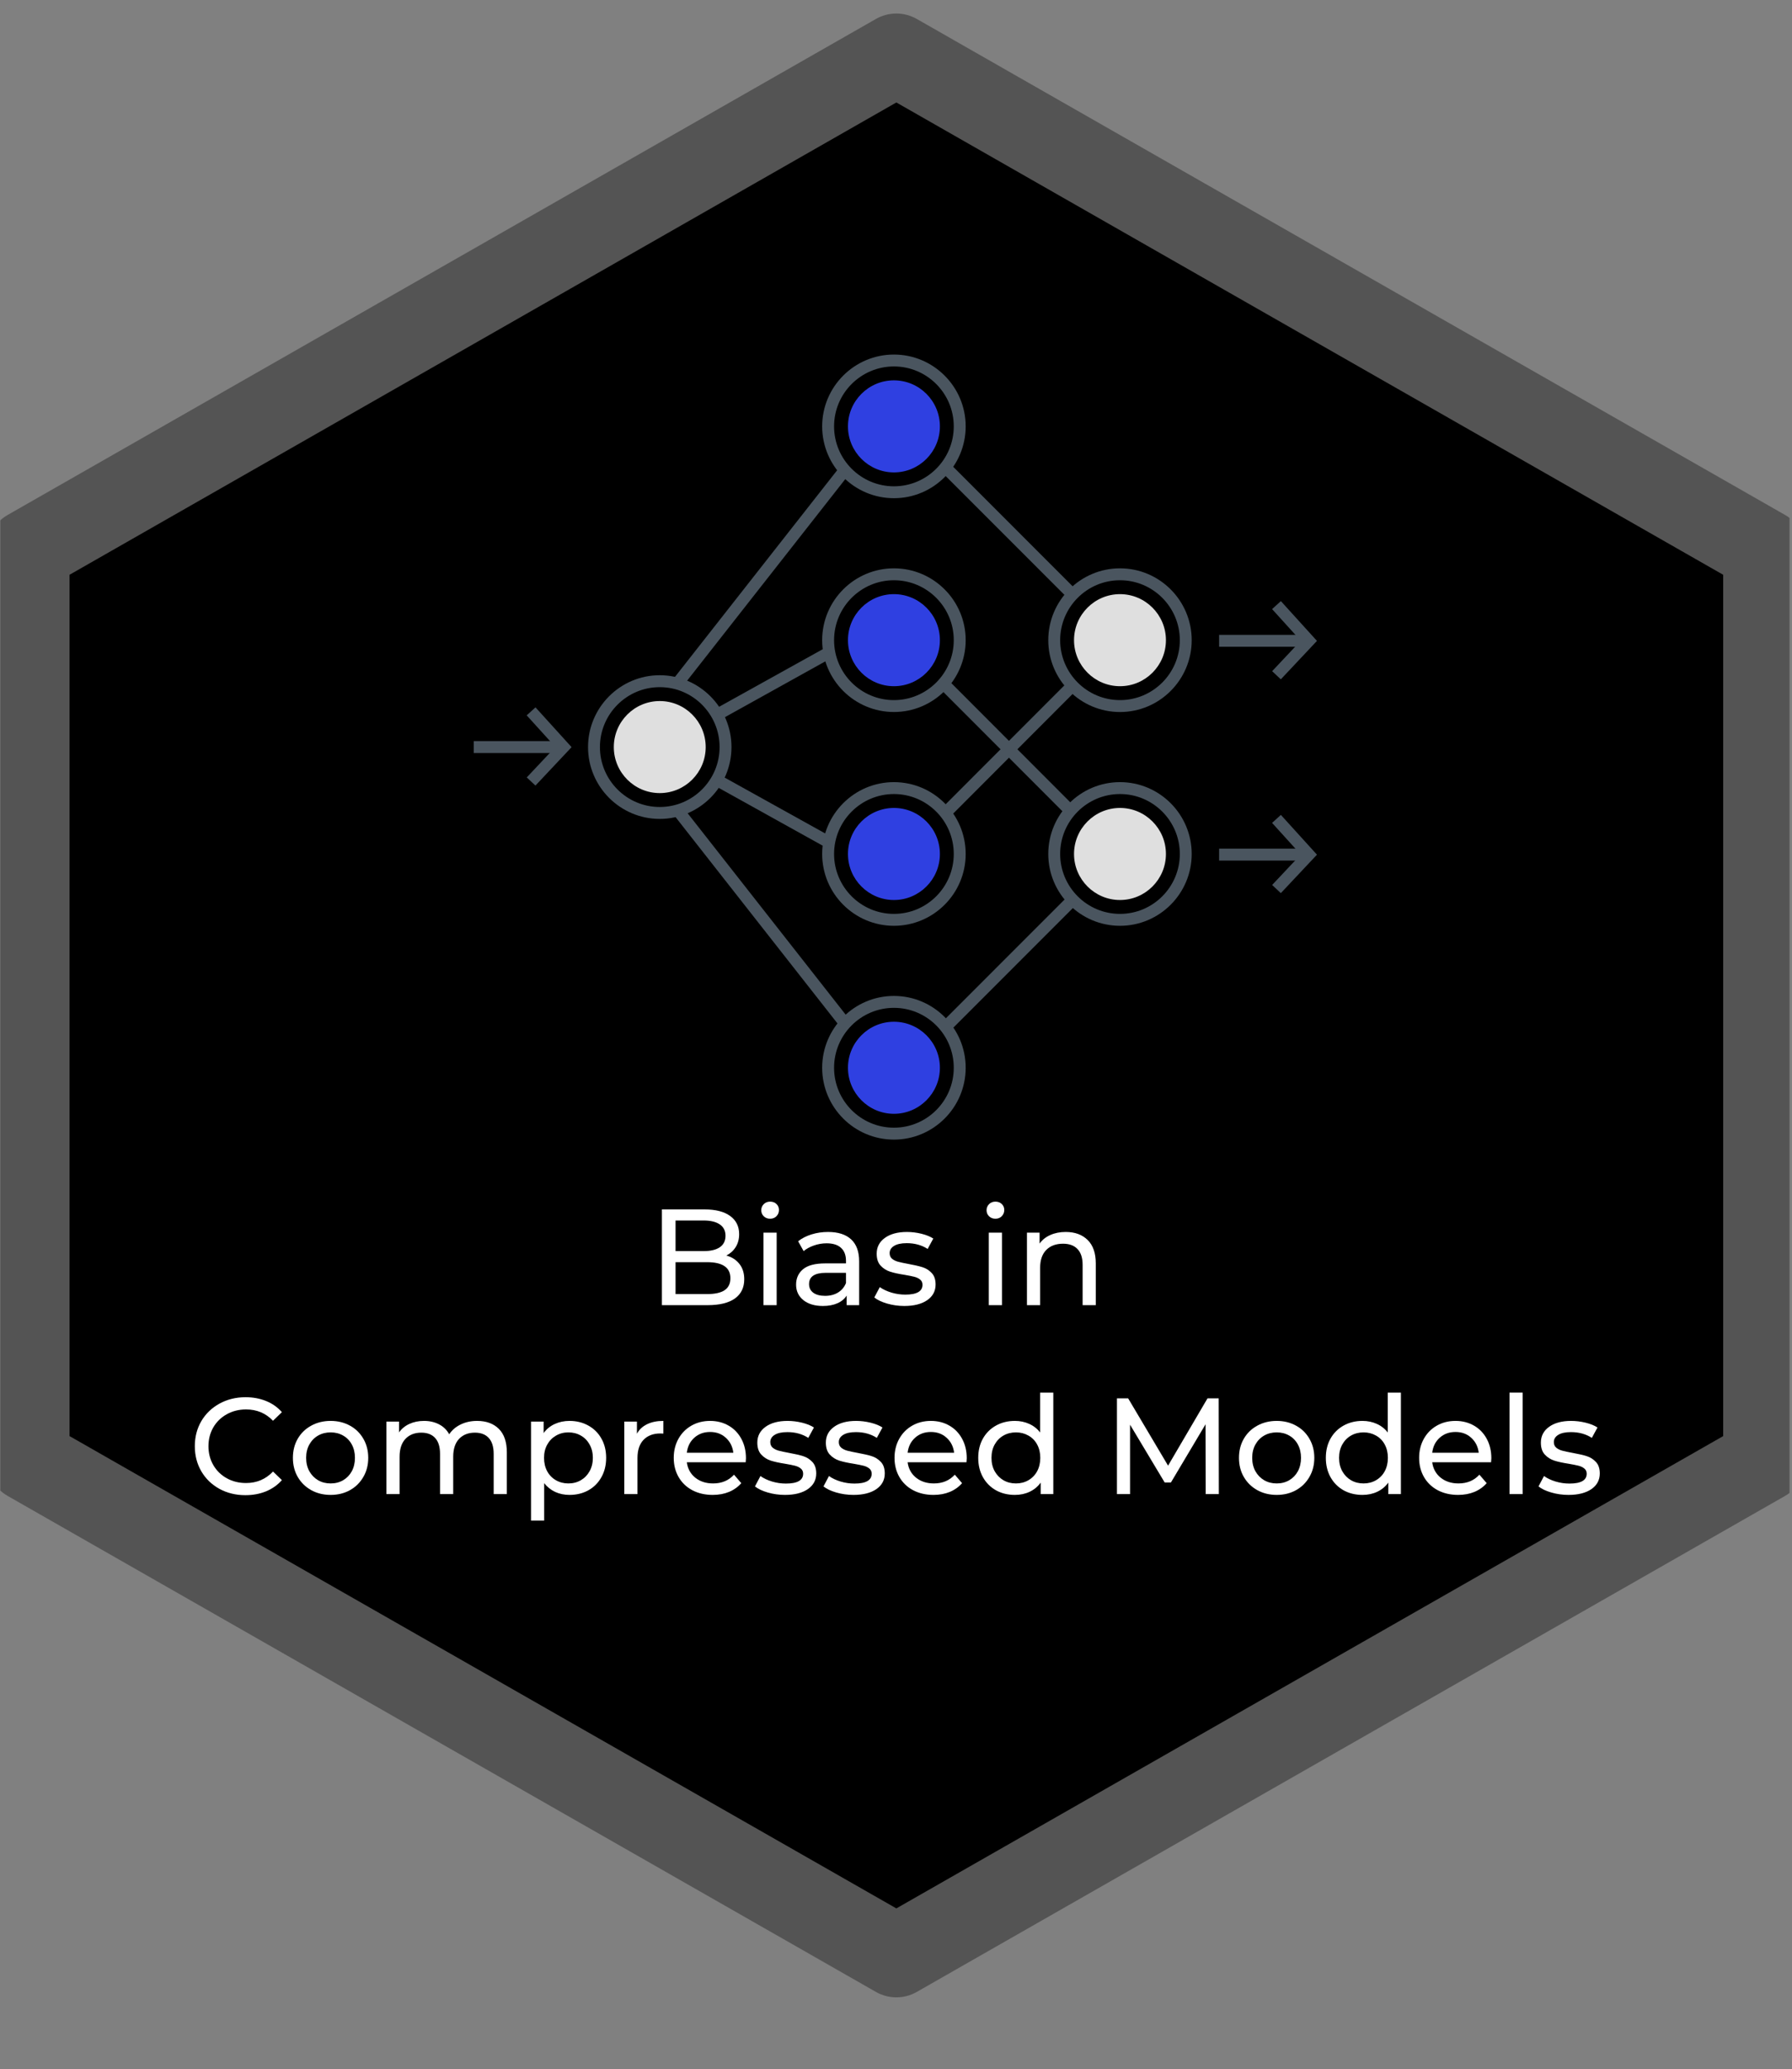 <?xml version="1.0" encoding="UTF-8"?>
<svg xmlns="http://www.w3.org/2000/svg" xmlns:xlink="http://www.w3.org/1999/xlink" width="412.5pt" height="476.25pt" viewBox="0 0 412.5 476.25" version="1.2">
<rect x="0" y="0" width="412.5" height="476.25" fill="#808080" stroke="none"/>
<defs>
<g>
<symbol overflow="visible" id="glyph0-0">
<path style="stroke:none;" d="M 1.266 -22.031 L 17.219 -22.031 L 17.219 0 L 1.266 0 Z M 14.703 -2.203 L 14.703 -19.828 L 3.781 -19.828 L 3.781 -2.203 Z M 14.703 -2.203 "/>
</symbol>
<symbol overflow="visible" id="glyph0-1">
<path style="stroke:none;" d="M 18.141 -11.422 C 19.422 -11.066 20.426 -10.422 21.156 -9.484 C 21.895 -8.555 22.266 -7.379 22.266 -5.953 C 22.266 -4.035 21.547 -2.562 20.109 -1.531 C 18.672 -0.508 16.578 0 13.828 0 L 3.312 0 L 3.312 -22.031 L 13.188 -22.031 C 15.707 -22.031 17.656 -21.523 19.031 -20.516 C 20.406 -19.516 21.094 -18.125 21.094 -16.344 C 21.094 -15.188 20.82 -14.188 20.281 -13.344 C 19.75 -12.508 19.035 -11.867 18.141 -11.422 Z M 6.453 -19.484 L 6.453 -12.438 L 12.906 -12.438 C 14.52 -12.438 15.766 -12.734 16.641 -13.328 C 17.516 -13.93 17.953 -14.812 17.953 -15.969 C 17.953 -17.113 17.516 -17.984 16.641 -18.578 C 15.766 -19.18 14.52 -19.484 12.906 -19.484 Z M 13.703 -2.547 C 15.484 -2.547 16.82 -2.836 17.719 -3.422 C 18.625 -4.016 19.078 -4.941 19.078 -6.203 C 19.078 -8.66 17.285 -9.891 13.703 -9.891 L 6.453 -9.891 L 6.453 -2.547 Z M 13.703 -2.547 "/>
</symbol>
<symbol overflow="visible" id="glyph0-2">
<path style="stroke:none;" d="M 2.859 -16.688 L 5.891 -16.688 L 5.891 0 L 2.859 0 Z M 4.391 -19.891 C 3.797 -19.891 3.305 -20.078 2.922 -20.453 C 2.535 -20.836 2.344 -21.301 2.344 -21.844 C 2.344 -22.395 2.535 -22.863 2.922 -23.25 C 3.305 -23.633 3.797 -23.828 4.391 -23.828 C 4.973 -23.828 5.457 -23.645 5.844 -23.281 C 6.227 -22.914 6.422 -22.457 6.422 -21.906 C 6.422 -21.344 6.227 -20.863 5.844 -20.469 C 5.457 -20.082 4.973 -19.891 4.391 -19.891 Z M 4.391 -19.891 "/>
</symbol>
<symbol overflow="visible" id="glyph0-3">
<path style="stroke:none;" d="M 8.938 -16.844 C 11.25 -16.844 13.02 -16.273 14.25 -15.141 C 15.477 -14.004 16.094 -12.316 16.094 -10.078 L 16.094 0 L 13.219 0 L 13.219 -2.203 C 12.719 -1.422 12 -0.828 11.062 -0.422 C 10.133 -0.016 9.031 0.188 7.75 0.188 C 5.875 0.188 4.375 -0.258 3.25 -1.156 C 2.133 -2.062 1.578 -3.25 1.578 -4.719 C 1.578 -6.188 2.109 -7.367 3.172 -8.266 C 4.242 -9.16 5.945 -9.609 8.281 -9.609 L 13.062 -9.609 L 13.062 -10.203 C 13.062 -11.504 12.68 -12.5 11.922 -13.188 C 11.172 -13.883 10.062 -14.234 8.594 -14.234 C 7.602 -14.234 6.633 -14.066 5.688 -13.734 C 4.75 -13.41 3.957 -12.977 3.312 -12.438 L 2.047 -14.703 C 2.91 -15.391 3.938 -15.914 5.125 -16.281 C 6.32 -16.656 7.594 -16.844 8.938 -16.844 Z M 8.25 -2.141 C 9.406 -2.141 10.398 -2.395 11.234 -2.906 C 12.078 -3.426 12.688 -4.156 13.062 -5.094 L 13.062 -7.438 L 8.406 -7.438 C 5.844 -7.438 4.562 -6.57 4.562 -4.844 C 4.562 -4.008 4.883 -3.348 5.531 -2.859 C 6.188 -2.379 7.094 -2.141 8.25 -2.141 Z M 8.25 -2.141 "/>
</symbol>
<symbol overflow="visible" id="glyph0-4">
<path style="stroke:none;" d="M 7.656 0.188 C 6.289 0.188 4.977 0.004 3.719 -0.359 C 2.457 -0.723 1.469 -1.191 0.75 -1.766 L 2.016 -4.156 C 2.742 -3.633 3.633 -3.211 4.688 -2.891 C 5.738 -2.578 6.801 -2.422 7.875 -2.422 C 10.52 -2.422 11.844 -3.176 11.844 -4.688 C 11.844 -5.195 11.66 -5.598 11.297 -5.891 C 10.941 -6.18 10.492 -6.395 9.953 -6.531 C 9.422 -6.664 8.664 -6.816 7.688 -6.984 C 6.344 -7.191 5.242 -7.43 4.391 -7.703 C 3.535 -7.984 2.805 -8.445 2.203 -9.094 C 1.598 -9.75 1.297 -10.664 1.297 -11.844 C 1.297 -13.352 1.922 -14.562 3.172 -15.469 C 4.43 -16.383 6.125 -16.844 8.25 -16.844 C 9.363 -16.844 10.473 -16.707 11.578 -16.438 C 12.691 -16.164 13.609 -15.797 14.328 -15.328 L 13.031 -12.938 C 11.664 -13.82 10.062 -14.266 8.219 -14.266 C 6.938 -14.266 5.957 -14.051 5.281 -13.625 C 4.613 -13.207 4.281 -12.656 4.281 -11.969 C 4.281 -11.414 4.469 -10.984 4.844 -10.672 C 5.227 -10.359 5.695 -10.129 6.25 -9.984 C 6.801 -9.836 7.582 -9.672 8.594 -9.484 C 9.938 -9.242 11.02 -8.992 11.844 -8.734 C 12.676 -8.473 13.383 -8.023 13.969 -7.391 C 14.562 -6.766 14.859 -5.883 14.859 -4.75 C 14.859 -3.238 14.211 -2.035 12.922 -1.141 C 11.629 -0.254 9.875 0.188 7.656 0.188 Z M 7.656 0.188 "/>
</symbol>
<symbol overflow="visible" id="glyph0-5">
<path style="stroke:none;" d=""/>
</symbol>
<symbol overflow="visible" id="glyph0-6">
<path style="stroke:none;" d="M 11.781 -16.844 C 13.895 -16.844 15.578 -16.227 16.828 -15 C 18.078 -13.77 18.703 -11.973 18.703 -9.609 L 18.703 0 L 15.672 0 L 15.672 -9.25 C 15.672 -10.875 15.281 -12.094 14.5 -12.906 C 13.727 -13.727 12.617 -14.141 11.172 -14.141 C 9.535 -14.141 8.242 -13.66 7.297 -12.703 C 6.359 -11.742 5.891 -10.375 5.891 -8.594 L 5.891 0 L 2.859 0 L 2.859 -16.688 L 5.766 -16.688 L 5.766 -14.172 C 6.367 -15.023 7.191 -15.68 8.234 -16.141 C 9.273 -16.609 10.457 -16.844 11.781 -16.844 Z M 11.781 -16.844 "/>
</symbol>
<symbol overflow="visible" id="glyph0-7">
<path style="stroke:none;" d="M 13.156 0.25 C 10.957 0.25 8.969 -0.234 7.188 -1.203 C 5.414 -2.18 4.023 -3.523 3.016 -5.234 C 2.016 -6.953 1.516 -8.879 1.516 -11.016 C 1.516 -13.16 2.016 -15.086 3.016 -16.797 C 4.023 -18.504 5.422 -19.848 7.203 -20.828 C 8.992 -21.805 10.988 -22.297 13.188 -22.297 C 14.914 -22.297 16.492 -22.004 17.922 -21.422 C 19.348 -20.848 20.562 -19.992 21.562 -18.859 L 19.516 -16.875 C 17.859 -18.613 15.789 -19.484 13.312 -19.484 C 11.676 -19.484 10.195 -19.113 8.875 -18.375 C 7.551 -17.645 6.516 -16.633 5.766 -15.344 C 5.023 -14.051 4.656 -12.609 4.656 -11.016 C 4.656 -9.422 5.023 -7.977 5.766 -6.688 C 6.516 -5.395 7.551 -4.379 8.875 -3.641 C 10.195 -2.91 11.676 -2.547 13.312 -2.547 C 15.77 -2.547 17.836 -3.426 19.516 -5.188 L 21.562 -3.219 C 20.562 -2.082 19.336 -1.219 17.891 -0.625 C 16.453 -0.039 14.875 0.25 13.156 0.25 Z M 13.156 0.25 "/>
</symbol>
<symbol overflow="visible" id="glyph0-8">
<path style="stroke:none;" d="M 10.016 0.188 C 8.359 0.188 6.867 -0.176 5.547 -0.906 C 4.223 -1.645 3.188 -2.66 2.438 -3.953 C 1.695 -5.242 1.328 -6.707 1.328 -8.344 C 1.328 -9.977 1.695 -11.441 2.438 -12.734 C 3.188 -14.023 4.223 -15.031 5.547 -15.75 C 6.867 -16.477 8.359 -16.844 10.016 -16.844 C 11.672 -16.844 13.156 -16.477 14.469 -15.75 C 15.781 -15.031 16.805 -14.023 17.547 -12.734 C 18.297 -11.441 18.672 -9.977 18.672 -8.344 C 18.672 -6.707 18.297 -5.242 17.547 -3.953 C 16.805 -2.66 15.781 -1.645 14.469 -0.906 C 13.156 -0.176 11.672 0.188 10.016 0.188 Z M 10.016 -2.453 C 11.086 -2.453 12.047 -2.695 12.891 -3.188 C 13.742 -3.688 14.41 -4.379 14.891 -5.266 C 15.367 -6.16 15.609 -7.188 15.609 -8.344 C 15.609 -9.5 15.367 -10.52 14.891 -11.406 C 14.41 -12.301 13.742 -12.988 12.891 -13.469 C 12.047 -13.957 11.086 -14.203 10.016 -14.203 C 8.941 -14.203 7.977 -13.957 7.125 -13.469 C 6.281 -12.988 5.609 -12.301 5.109 -11.406 C 4.617 -10.52 4.375 -9.5 4.375 -8.344 C 4.375 -7.188 4.617 -6.16 5.109 -5.266 C 5.609 -4.379 6.281 -3.688 7.125 -3.188 C 7.977 -2.695 8.941 -2.453 10.016 -2.453 Z M 10.016 -2.453 "/>
</symbol>
<symbol overflow="visible" id="glyph0-9">
<path style="stroke:none;" d="M 23.734 -16.844 C 25.836 -16.844 27.504 -16.234 28.734 -15.016 C 29.961 -13.797 30.578 -11.992 30.578 -9.609 L 30.578 0 L 27.547 0 L 27.547 -9.25 C 27.547 -10.875 27.172 -12.094 26.422 -12.906 C 25.68 -13.727 24.617 -14.141 23.234 -14.141 C 21.703 -14.141 20.484 -13.66 19.578 -12.703 C 18.68 -11.742 18.234 -10.375 18.234 -8.594 L 18.234 0 L 15.203 0 L 15.203 -9.25 C 15.203 -10.875 14.828 -12.094 14.078 -12.906 C 13.336 -13.727 12.273 -14.141 10.891 -14.141 C 9.359 -14.141 8.141 -13.66 7.234 -12.703 C 6.336 -11.742 5.891 -10.375 5.891 -8.594 L 5.891 0 L 2.859 0 L 2.859 -16.688 L 5.766 -16.688 L 5.766 -14.203 C 6.367 -15.055 7.164 -15.707 8.156 -16.156 C 9.145 -16.613 10.266 -16.844 11.516 -16.844 C 12.816 -16.844 13.973 -16.578 14.984 -16.047 C 15.992 -15.523 16.77 -14.766 17.312 -13.766 C 17.945 -14.723 18.82 -15.473 19.938 -16.016 C 21.062 -16.566 22.328 -16.844 23.734 -16.844 Z M 23.734 -16.844 "/>
</symbol>
<symbol overflow="visible" id="glyph0-10">
<path style="stroke:none;" d="M 11.719 -16.844 C 13.332 -16.844 14.781 -16.484 16.062 -15.766 C 17.344 -15.055 18.344 -14.062 19.062 -12.781 C 19.789 -11.5 20.156 -10.02 20.156 -8.344 C 20.156 -6.664 19.789 -5.18 19.062 -3.891 C 18.344 -2.598 17.344 -1.594 16.062 -0.875 C 14.781 -0.164 13.332 0.188 11.719 0.188 C 10.52 0.188 9.422 -0.039 8.422 -0.5 C 7.422 -0.969 6.578 -1.641 5.891 -2.516 L 5.891 6.109 L 2.859 6.109 L 2.859 -16.688 L 5.766 -16.688 L 5.766 -14.047 C 6.43 -14.961 7.281 -15.656 8.312 -16.125 C 9.344 -16.602 10.477 -16.844 11.719 -16.844 Z M 11.453 -2.453 C 12.523 -2.453 13.484 -2.695 14.328 -3.188 C 15.18 -3.688 15.852 -4.379 16.344 -5.266 C 16.844 -6.16 17.094 -7.188 17.094 -8.344 C 17.094 -9.5 16.844 -10.52 16.344 -11.406 C 15.852 -12.301 15.18 -12.988 14.328 -13.469 C 13.484 -13.957 12.523 -14.203 11.453 -14.203 C 10.41 -14.203 9.461 -13.953 8.609 -13.453 C 7.754 -12.961 7.082 -12.273 6.594 -11.391 C 6.102 -10.516 5.859 -9.5 5.859 -8.344 C 5.859 -7.188 6.098 -6.16 6.578 -5.266 C 7.055 -4.379 7.727 -3.688 8.594 -3.188 C 9.457 -2.695 10.41 -2.453 11.453 -2.453 Z M 11.453 -2.453 "/>
</symbol>
<symbol overflow="visible" id="glyph0-11">
<path style="stroke:none;" d="M 5.766 -13.891 C 6.285 -14.848 7.062 -15.578 8.094 -16.078 C 9.125 -16.586 10.375 -16.844 11.844 -16.844 L 11.844 -13.922 C 11.676 -13.941 11.441 -13.953 11.141 -13.953 C 9.504 -13.953 8.219 -13.461 7.281 -12.484 C 6.352 -11.504 5.891 -10.113 5.891 -8.312 L 5.891 0 L 2.859 0 L 2.859 -16.688 L 5.766 -16.688 Z M 5.766 -13.891 "/>
</symbol>
<symbol overflow="visible" id="glyph0-12">
<path style="stroke:none;" d="M 17.953 -8.25 C 17.953 -8.02 17.93 -7.711 17.891 -7.328 L 4.344 -7.328 C 4.531 -5.859 5.176 -4.676 6.281 -3.781 C 7.383 -2.895 8.754 -2.453 10.391 -2.453 C 12.379 -2.453 13.984 -3.125 15.203 -4.469 L 16.875 -2.516 C 16.113 -1.641 15.172 -0.969 14.047 -0.5 C 12.93 -0.039 11.68 0.188 10.297 0.188 C 8.535 0.188 6.973 -0.172 5.609 -0.891 C 4.242 -1.617 3.188 -2.633 2.438 -3.938 C 1.695 -5.238 1.328 -6.707 1.328 -8.344 C 1.328 -9.957 1.688 -11.414 2.406 -12.719 C 3.133 -14.02 4.129 -15.031 5.391 -15.75 C 6.66 -16.477 8.098 -16.844 9.703 -16.844 C 11.297 -16.844 12.719 -16.477 13.969 -15.75 C 15.219 -15.031 16.191 -14.02 16.891 -12.719 C 17.598 -11.414 17.953 -9.926 17.953 -8.25 Z M 9.703 -14.297 C 8.254 -14.297 7.039 -13.852 6.062 -12.969 C 5.082 -12.094 4.508 -10.941 4.344 -9.516 L 15.047 -9.516 C 14.879 -10.922 14.305 -12.066 13.328 -12.953 C 12.359 -13.848 11.148 -14.297 9.703 -14.297 Z M 9.703 -14.297 "/>
</symbol>
<symbol overflow="visible" id="glyph0-13">
<path style="stroke:none;" d="M 18.609 -23.359 L 18.609 0 L 15.703 0 L 15.703 -2.641 C 15.035 -1.723 14.188 -1.02 13.156 -0.531 C 12.133 -0.051 11.004 0.188 9.766 0.188 C 8.141 0.188 6.688 -0.164 5.406 -0.875 C 4.133 -1.594 3.133 -2.598 2.406 -3.891 C 1.688 -5.18 1.328 -6.664 1.328 -8.344 C 1.328 -10.02 1.688 -11.5 2.406 -12.781 C 3.133 -14.062 4.133 -15.055 5.406 -15.766 C 6.688 -16.484 8.141 -16.844 9.766 -16.844 C 10.961 -16.844 12.062 -16.613 13.062 -16.156 C 14.07 -15.707 14.91 -15.047 15.578 -14.172 L 15.578 -23.359 Z M 10.016 -2.453 C 11.066 -2.453 12.02 -2.695 12.875 -3.188 C 13.738 -3.688 14.41 -4.379 14.891 -5.266 C 15.367 -6.16 15.609 -7.188 15.609 -8.344 C 15.609 -9.5 15.367 -10.52 14.891 -11.406 C 14.41 -12.301 13.738 -12.988 12.875 -13.469 C 12.02 -13.957 11.066 -14.203 10.016 -14.203 C 8.941 -14.203 7.977 -13.957 7.125 -13.469 C 6.281 -12.988 5.609 -12.301 5.109 -11.406 C 4.617 -10.52 4.375 -9.5 4.375 -8.344 C 4.375 -7.188 4.617 -6.16 5.109 -5.266 C 5.609 -4.379 6.281 -3.688 7.125 -3.188 C 7.977 -2.695 8.941 -2.453 10.016 -2.453 Z M 10.016 -2.453 "/>
</symbol>
<symbol overflow="visible" id="glyph0-14">
<path style="stroke:none;" d="M 23.734 0 L 23.703 -16.062 L 15.734 -2.672 L 14.297 -2.672 L 6.328 -15.969 L 6.328 0 L 3.312 0 L 3.312 -22.031 L 5.891 -22.031 L 15.078 -6.547 L 24.156 -22.031 L 26.734 -22.031 L 26.766 0 Z M 23.734 0 "/>
</symbol>
<symbol overflow="visible" id="glyph0-15">
<path style="stroke:none;" d="M 2.859 -23.359 L 5.891 -23.359 L 5.891 0 L 2.859 0 Z M 2.859 -23.359 "/>
</symbol>
</g>
<clipPath id="clip1">
  <path d="M 14.223 16.359 L 397.895 16.359 L 397.895 459.191 L 14.223 459.191 Z M 14.223 16.359 "/>
</clipPath>
<clipPath id="clip2">
  <path d="M 0.074 3.113 L 411.926 3.113 L 411.926 459.699 L 0.074 459.699 Z M 0.074 3.113 "/>
</clipPath>
<clipPath id="clip3">
  <path d="M 189 81.598 L 223 81.598 L 223 115 L 189 115 Z M 189 81.598 "/>
</clipPath>
<clipPath id="clip4">
  <path d="M 189 229 L 223 229 L 223 262.285 L 189 262.285 Z M 189 229 "/>
</clipPath>
<clipPath id="clip5">
  <path d="M 109.012 170 L 130 170 L 130 174 L 109.012 174 Z M 109.012 170 "/>
</clipPath>
<clipPath id="clip6">
  <path d="M 292 138 L 303.191 138 L 303.191 157 L 292 157 Z M 292 138 "/>
</clipPath>
<clipPath id="clip7">
  <path d="M 292 187 L 303.191 187 L 303.191 206 L 292 206 Z M 292 187 "/>
</clipPath>
</defs>
<g id="surface1">
<g clip-path="url(#clip1)" clip-rule="nonzero">
<path style=" stroke:none;fill-rule:nonzero;fill:rgb(0%,0%,0%);fill-opacity:1;" d="M 397.848 348.484 L 206.059 459.191 L 14.27 348.484 L 14.27 127.07 L 206.059 16.359 L 397.848 127.07 L 397.848 348.484 "/>
</g>
<g clip-path="url(#clip2)" clip-rule="nonzero">
<path style=" stroke:none;fill-rule:nonzero;fill:rgb(32.939%,32.939%,32.939%);fill-opacity:1;" d="M 410.898 118.516 L 211.051 4.371 C 208.121 2.695 204.543 2.695 201.613 4.371 L 1.77 118.516 C -1.203 120.207 -3.027 123.367 -3.027 126.773 L -3.027 336.039 C -3.027 339.445 -1.203 342.602 1.77 344.297 L 201.613 458.441 C 203.078 459.281 204.695 459.699 206.332 459.699 C 207.969 459.699 209.586 459.281 211.051 458.441 L 410.898 344.297 C 413.867 342.602 415.695 339.445 415.695 336.039 L 415.695 126.773 C 415.695 123.367 413.867 120.207 410.898 118.516 Z M 396.66 330.523 L 206.332 439.227 L 16.004 330.523 L 16.004 132.289 L 206.332 23.586 L 396.66 132.289 Z M 396.66 330.523 "/>
</g>
<path style=" stroke:none;fill-rule:nonzero;fill:rgb(29.019%,33.33%,37.25%);fill-opacity:1;" d="M 151.867 158.152 C 144.273 158.152 138.098 164.34 138.098 171.945 C 138.098 179.547 144.273 185.734 151.867 185.734 C 159.461 185.734 165.641 179.547 165.641 171.945 C 165.641 164.34 159.461 158.152 151.867 158.152 Z M 151.867 188.477 C 142.766 188.477 135.359 181.059 135.359 171.945 C 135.359 162.828 142.766 155.406 151.867 155.406 C 160.969 155.406 168.379 162.828 168.379 171.945 C 168.379 181.059 160.969 188.477 151.867 188.477 "/>
<path style=" stroke:none;fill-rule:nonzero;fill:rgb(87.45%,87.45%,87.45%);fill-opacity:1;" d="M 151.867 182.535 C 146.035 182.535 141.293 177.781 141.293 171.945 C 141.293 166.102 146.035 161.348 151.867 161.348 C 157.703 161.348 162.445 166.102 162.445 171.945 C 162.445 177.781 157.703 182.535 151.867 182.535 "/>
<path style=" stroke:none;fill-rule:nonzero;fill:rgb(29.019%,33.33%,37.25%);fill-opacity:1;" d="M 257.809 133.547 C 250.215 133.547 244.039 139.738 244.039 147.34 C 244.039 154.945 250.215 161.133 257.809 161.133 C 265.406 161.133 271.582 154.945 271.582 147.34 C 271.582 139.738 265.406 133.547 257.809 133.547 Z M 257.809 163.875 C 248.707 163.875 241.301 156.457 241.301 147.34 C 241.301 138.223 248.707 130.805 257.809 130.805 C 266.914 130.805 274.316 138.223 274.316 147.34 C 274.316 156.457 266.914 163.875 257.809 163.875 "/>
<path style=" stroke:none;fill-rule:nonzero;fill:rgb(87.45%,87.45%,87.45%);fill-opacity:1;" d="M 257.812 157.934 C 251.977 157.934 247.23 153.18 247.23 147.34 C 247.23 141.5 251.977 136.746 257.812 136.746 C 263.645 136.746 268.387 141.5 268.387 147.34 C 268.387 153.18 263.645 157.934 257.812 157.934 "/>
<path style=" stroke:none;fill-rule:nonzero;fill:rgb(29.019%,33.33%,37.25%);fill-opacity:1;" d="M 257.809 182.754 C 250.215 182.754 244.039 188.941 244.039 196.547 C 244.039 204.152 250.215 210.336 257.809 210.336 C 265.406 210.336 271.582 204.152 271.582 196.547 C 271.582 188.941 265.406 182.754 257.809 182.754 Z M 257.809 213.078 C 248.707 213.078 241.301 205.66 241.301 196.547 C 241.301 187.43 248.707 180.012 257.809 180.012 C 266.914 180.012 274.316 187.43 274.316 196.547 C 274.316 205.66 266.914 213.078 257.809 213.078 "/>
<path style=" stroke:none;fill-rule:nonzero;fill:rgb(87.45%,87.45%,87.45%);fill-opacity:1;" d="M 257.812 207.141 C 251.977 207.141 247.23 202.387 247.23 196.547 C 247.23 190.707 251.977 185.953 257.812 185.953 C 263.645 185.953 268.387 190.707 268.387 196.547 C 268.387 202.387 263.645 207.141 257.812 207.141 "/>
<g clip-path="url(#clip3)" clip-rule="nonzero">
<path style=" stroke:none;fill-rule:nonzero;fill:rgb(29.019%,33.33%,37.25%);fill-opacity:1;" d="M 205.773 84.34 C 198.176 84.34 191.996 90.527 191.996 98.133 C 191.996 105.738 198.176 111.926 205.773 111.926 C 213.371 111.926 219.547 105.738 219.547 98.133 C 219.547 90.527 213.371 84.34 205.773 84.34 Z M 205.773 114.664 C 196.66 114.664 189.254 107.246 189.254 98.133 C 189.254 89.02 196.66 81.602 205.773 81.602 C 214.883 81.602 222.289 89.02 222.289 98.133 C 222.289 107.246 214.883 114.664 205.773 114.664 "/>
</g>
<path style=" stroke:none;fill-rule:nonzero;fill:rgb(18.43%,25.099%,88.239%);fill-opacity:1;" d="M 205.773 108.727 C 199.938 108.727 195.191 103.973 195.191 98.133 C 195.191 92.289 199.938 87.539 205.773 87.539 C 211.609 87.539 216.355 92.289 216.355 98.133 C 216.355 103.973 211.609 108.727 205.773 108.727 "/>
<path style=" stroke:none;fill-rule:nonzero;fill:rgb(29.019%,33.33%,37.25%);fill-opacity:1;" d="M 205.773 133.547 C 198.176 133.547 191.996 139.738 191.996 147.34 C 191.996 154.945 198.176 161.133 205.773 161.133 C 213.371 161.133 219.547 154.945 219.547 147.34 C 219.547 139.738 213.371 133.547 205.773 133.547 Z M 205.773 163.871 C 196.664 163.871 189.254 156.457 189.254 147.34 C 189.254 138.223 196.664 130.805 205.773 130.805 C 214.883 130.805 222.289 138.223 222.289 147.34 C 222.289 156.457 214.883 163.871 205.773 163.871 "/>
<path style=" stroke:none;fill-rule:nonzero;fill:rgb(18.43%,25.099%,88.239%);fill-opacity:1;" d="M 205.773 157.934 C 199.938 157.934 195.191 153.18 195.191 147.34 C 195.191 141.496 199.938 136.746 205.773 136.746 C 211.609 136.746 216.355 141.496 216.355 147.34 C 216.355 153.18 211.609 157.934 205.773 157.934 "/>
<path style=" stroke:none;fill-rule:nonzero;fill:rgb(29.019%,33.33%,37.25%);fill-opacity:1;" d="M 205.773 182.754 C 198.176 182.754 191.996 188.941 191.996 196.547 C 191.996 204.148 198.176 210.336 205.773 210.336 C 213.371 210.336 219.547 204.148 219.547 196.547 C 219.547 188.941 213.371 182.754 205.773 182.754 Z M 205.773 213.078 C 196.664 213.078 189.254 205.66 189.254 196.547 C 189.254 187.43 196.664 180.012 205.773 180.012 C 214.883 180.012 222.289 187.43 222.289 196.547 C 222.289 205.66 214.883 213.078 205.773 213.078 "/>
<path style=" stroke:none;fill-rule:nonzero;fill:rgb(18.43%,25.099%,88.239%);fill-opacity:1;" d="M 205.773 207.141 C 199.938 207.141 195.191 202.387 195.191 196.547 C 195.191 190.707 199.938 185.953 205.773 185.953 C 211.605 185.953 216.355 190.707 216.355 196.547 C 216.355 202.387 211.605 207.141 205.773 207.141 "/>
<g clip-path="url(#clip4)" clip-rule="nonzero">
<path style=" stroke:none;fill-rule:nonzero;fill:rgb(29.019%,33.33%,37.25%);fill-opacity:1;" d="M 205.773 231.961 C 198.176 231.961 191.996 238.148 191.996 245.75 C 191.996 253.359 198.176 259.543 205.773 259.543 C 213.371 259.543 219.547 253.359 219.547 245.75 C 219.547 238.148 213.371 231.961 205.773 231.961 Z M 205.773 262.285 C 196.664 262.285 189.254 254.871 189.254 245.75 C 189.254 236.637 196.664 229.219 205.773 229.219 C 214.883 229.219 222.289 236.637 222.289 245.75 C 222.289 254.871 214.883 262.285 205.773 262.285 "/>
</g>
<path style=" stroke:none;fill-rule:nonzero;fill:rgb(18.43%,25.099%,88.239%);fill-opacity:1;" d="M 205.773 256.348 C 199.938 256.348 195.191 251.594 195.191 245.75 C 195.191 239.91 199.938 235.16 205.773 235.16 C 211.605 235.16 216.355 239.91 216.355 245.75 C 216.355 251.594 211.605 256.348 205.773 256.348 "/>
<path style=" stroke:none;fill-rule:nonzero;fill:rgb(29.019%,33.33%,37.25%);fill-opacity:1;" d="M 165.707 165.707 L 164.379 163.309 L 189.965 149.094 L 191.289 151.488 L 165.707 165.707 "/>
<path style=" stroke:none;fill-rule:nonzero;fill:rgb(29.019%,33.33%,37.25%);fill-opacity:1;" d="M 189.965 194.969 L 164.379 180.75 L 165.707 178.352 L 191.293 192.566 L 189.965 194.969 "/>
<g clip-path="url(#clip5)" clip-rule="nonzero">
<path style=" stroke:none;fill-rule:nonzero;fill:rgb(29.019%,33.33%,37.25%);fill-opacity:1;" d="M 129.707 173.316 L 109.051 173.316 L 109.051 170.57 L 129.707 170.57 L 129.707 173.316 "/>
</g>
<path style=" stroke:none;fill-rule:nonzero;fill:rgb(29.019%,33.33%,37.25%);fill-opacity:1;" d="M 123.254 180.805 L 121.254 178.926 L 127.844 171.926 L 121.238 164.641 L 123.266 162.801 L 131.574 171.961 L 123.254 180.805 "/>
<path style=" stroke:none;fill-rule:nonzero;fill:rgb(29.019%,33.33%,37.25%);fill-opacity:1;" d="M 301.289 148.855 L 280.629 148.855 L 280.629 146.117 L 301.289 146.117 L 301.289 148.855 "/>
<g clip-path="url(#clip6)" clip-rule="nonzero">
<path style=" stroke:none;fill-rule:nonzero;fill:rgb(29.019%,33.33%,37.25%);fill-opacity:1;" d="M 294.832 156.352 L 292.836 154.473 L 299.422 147.469 L 292.82 140.188 L 294.844 138.348 L 303.152 147.504 L 294.832 156.352 "/>
</g>
<path style=" stroke:none;fill-rule:nonzero;fill:rgb(29.019%,33.33%,37.25%);fill-opacity:1;" d="M 301.289 198.066 L 280.629 198.066 L 280.629 195.32 L 301.289 195.32 L 301.289 198.066 "/>
<g clip-path="url(#clip7)" clip-rule="nonzero">
<path style=" stroke:none;fill-rule:nonzero;fill:rgb(29.019%,33.33%,37.25%);fill-opacity:1;" d="M 294.832 205.559 L 292.836 203.68 L 299.422 196.676 L 292.82 189.395 L 294.844 187.551 L 303.152 196.711 L 294.832 205.559 "/>
</g>
<path style=" stroke:none;fill-rule:nonzero;fill:rgb(29.019%,33.33%,37.25%);fill-opacity:1;" d="M 218.59 188.074 L 216.652 186.133 L 245.918 156.828 L 247.852 158.766 L 218.59 188.074 "/>
<path style=" stroke:none;fill-rule:nonzero;fill:rgb(29.019%,33.33%,37.25%);fill-opacity:1;" d="M 245.414 187.57 L 216.184 158.301 L 218.121 156.359 L 247.348 185.633 L 245.414 187.57 "/>
<path style=" stroke:none;fill-rule:nonzero;fill:rgb(29.019%,33.33%,37.25%);fill-opacity:1;" d="M 156.98 158.176 L 154.828 156.48 L 193.383 107.363 L 195.531 109.055 L 156.98 158.176 "/>
<path style=" stroke:none;fill-rule:nonzero;fill:rgb(29.019%,33.33%,37.25%);fill-opacity:1;" d="M 193.383 236.324 L 154.828 187.199 L 156.98 185.508 L 195.531 234.629 L 193.383 236.324 "/>
<path style=" stroke:none;fill-rule:nonzero;fill:rgb(29.019%,33.33%,37.25%);fill-opacity:1;" d="M 245.922 137.816 L 216.656 108.543 L 218.59 106.602 L 247.852 135.879 L 245.922 137.816 "/>
<path style=" stroke:none;fill-rule:nonzero;fill:rgb(29.019%,33.33%,37.25%);fill-opacity:1;" d="M 218.59 237.379 L 216.656 235.438 L 245.918 206.164 L 247.852 208.102 L 218.59 237.379 "/>
<g style="fill:rgb(100%,100%,100%);fill-opacity:1;">
  <use xlink:href="#glyph0-1" x="149.052" y="300.387"/>
</g>
<g style="fill:rgb(100%,100%,100%);fill-opacity:1;">
  <use xlink:href="#glyph0-2" x="172.889" y="300.387"/>
</g>
<g style="fill:rgb(100%,100%,100%);fill-opacity:1;">
  <use xlink:href="#glyph0-3" x="181.674" y="300.387"/>
</g>
<g style="fill:rgb(100%,100%,100%);fill-opacity:1;">
  <use xlink:href="#glyph0-4" x="200.505" y="300.387"/>
</g>
<g style="fill:rgb(100%,100%,100%);fill-opacity:1;">
  <use xlink:href="#glyph0-5" x="216.28" y="300.387"/>
</g>
<g style="fill:rgb(100%,100%,100%);fill-opacity:1;">
  <use xlink:href="#glyph0-2" x="224.751" y="300.387"/>
</g>
<g style="fill:rgb(100%,100%,100%);fill-opacity:1;">
  <use xlink:href="#glyph0-6" x="233.536" y="300.387"/>
</g>
<g style="fill:rgb(100%,100%,100%);fill-opacity:1;">
  <use xlink:href="#glyph0-5" x="254.975" y="300.387"/>
</g>
<g style="fill:rgb(100%,100%,100%);fill-opacity:1;">
  <use xlink:href="#glyph0-7" x="43.329" y="343.872"/>
</g>
<g style="fill:rgb(100%,100%,100%);fill-opacity:1;">
  <use xlink:href="#glyph0-8" x="66.095" y="343.872"/>
</g>
<g style="fill:rgb(100%,100%,100%);fill-opacity:1;">
  <use xlink:href="#glyph0-9" x="86.09" y="343.872"/>
</g>
<g style="fill:rgb(100%,100%,100%);fill-opacity:1;">
  <use xlink:href="#glyph0-10" x="119.374" y="343.872"/>
</g>
<g style="fill:rgb(100%,100%,100%);fill-opacity:1;">
  <use xlink:href="#glyph0-11" x="140.849" y="343.872"/>
</g>
<g style="fill:rgb(100%,100%,100%);fill-opacity:1;">
  <use xlink:href="#glyph0-12" x="153.759" y="343.872"/>
</g>
<g style="fill:rgb(100%,100%,100%);fill-opacity:1;">
  <use xlink:href="#glyph0-4" x="173.03" y="343.872"/>
</g>
<g style="fill:rgb(100%,100%,100%);fill-opacity:1;">
  <use xlink:href="#glyph0-4" x="188.806" y="343.872"/>
</g>
<g style="fill:rgb(100%,100%,100%);fill-opacity:1;">
  <use xlink:href="#glyph0-12" x="204.582" y="343.872"/>
</g>
<g style="fill:rgb(100%,100%,100%);fill-opacity:1;">
  <use xlink:href="#glyph0-13" x="223.853" y="343.872"/>
</g>
<g style="fill:rgb(100%,100%,100%);fill-opacity:1;">
  <use xlink:href="#glyph0-5" x="245.328" y="343.872"/>
</g>
<g style="fill:rgb(100%,100%,100%);fill-opacity:1;">
  <use xlink:href="#glyph0-14" x="253.799" y="343.872"/>
</g>
<g style="fill:rgb(100%,100%,100%);fill-opacity:1;">
  <use xlink:href="#glyph0-8" x="283.87" y="343.872"/>
</g>
<g style="fill:rgb(100%,100%,100%);fill-opacity:1;">
  <use xlink:href="#glyph0-13" x="303.866" y="343.872"/>
</g>
<g style="fill:rgb(100%,100%,100%);fill-opacity:1;">
  <use xlink:href="#glyph0-12" x="325.341" y="343.872"/>
</g>
<g style="fill:rgb(100%,100%,100%);fill-opacity:1;">
  <use xlink:href="#glyph0-15" x="344.612" y="343.872"/>
</g>
<g style="fill:rgb(100%,100%,100%);fill-opacity:1;">
  <use xlink:href="#glyph0-4" x="353.397" y="343.872"/>
</g>
</g>
</svg>
